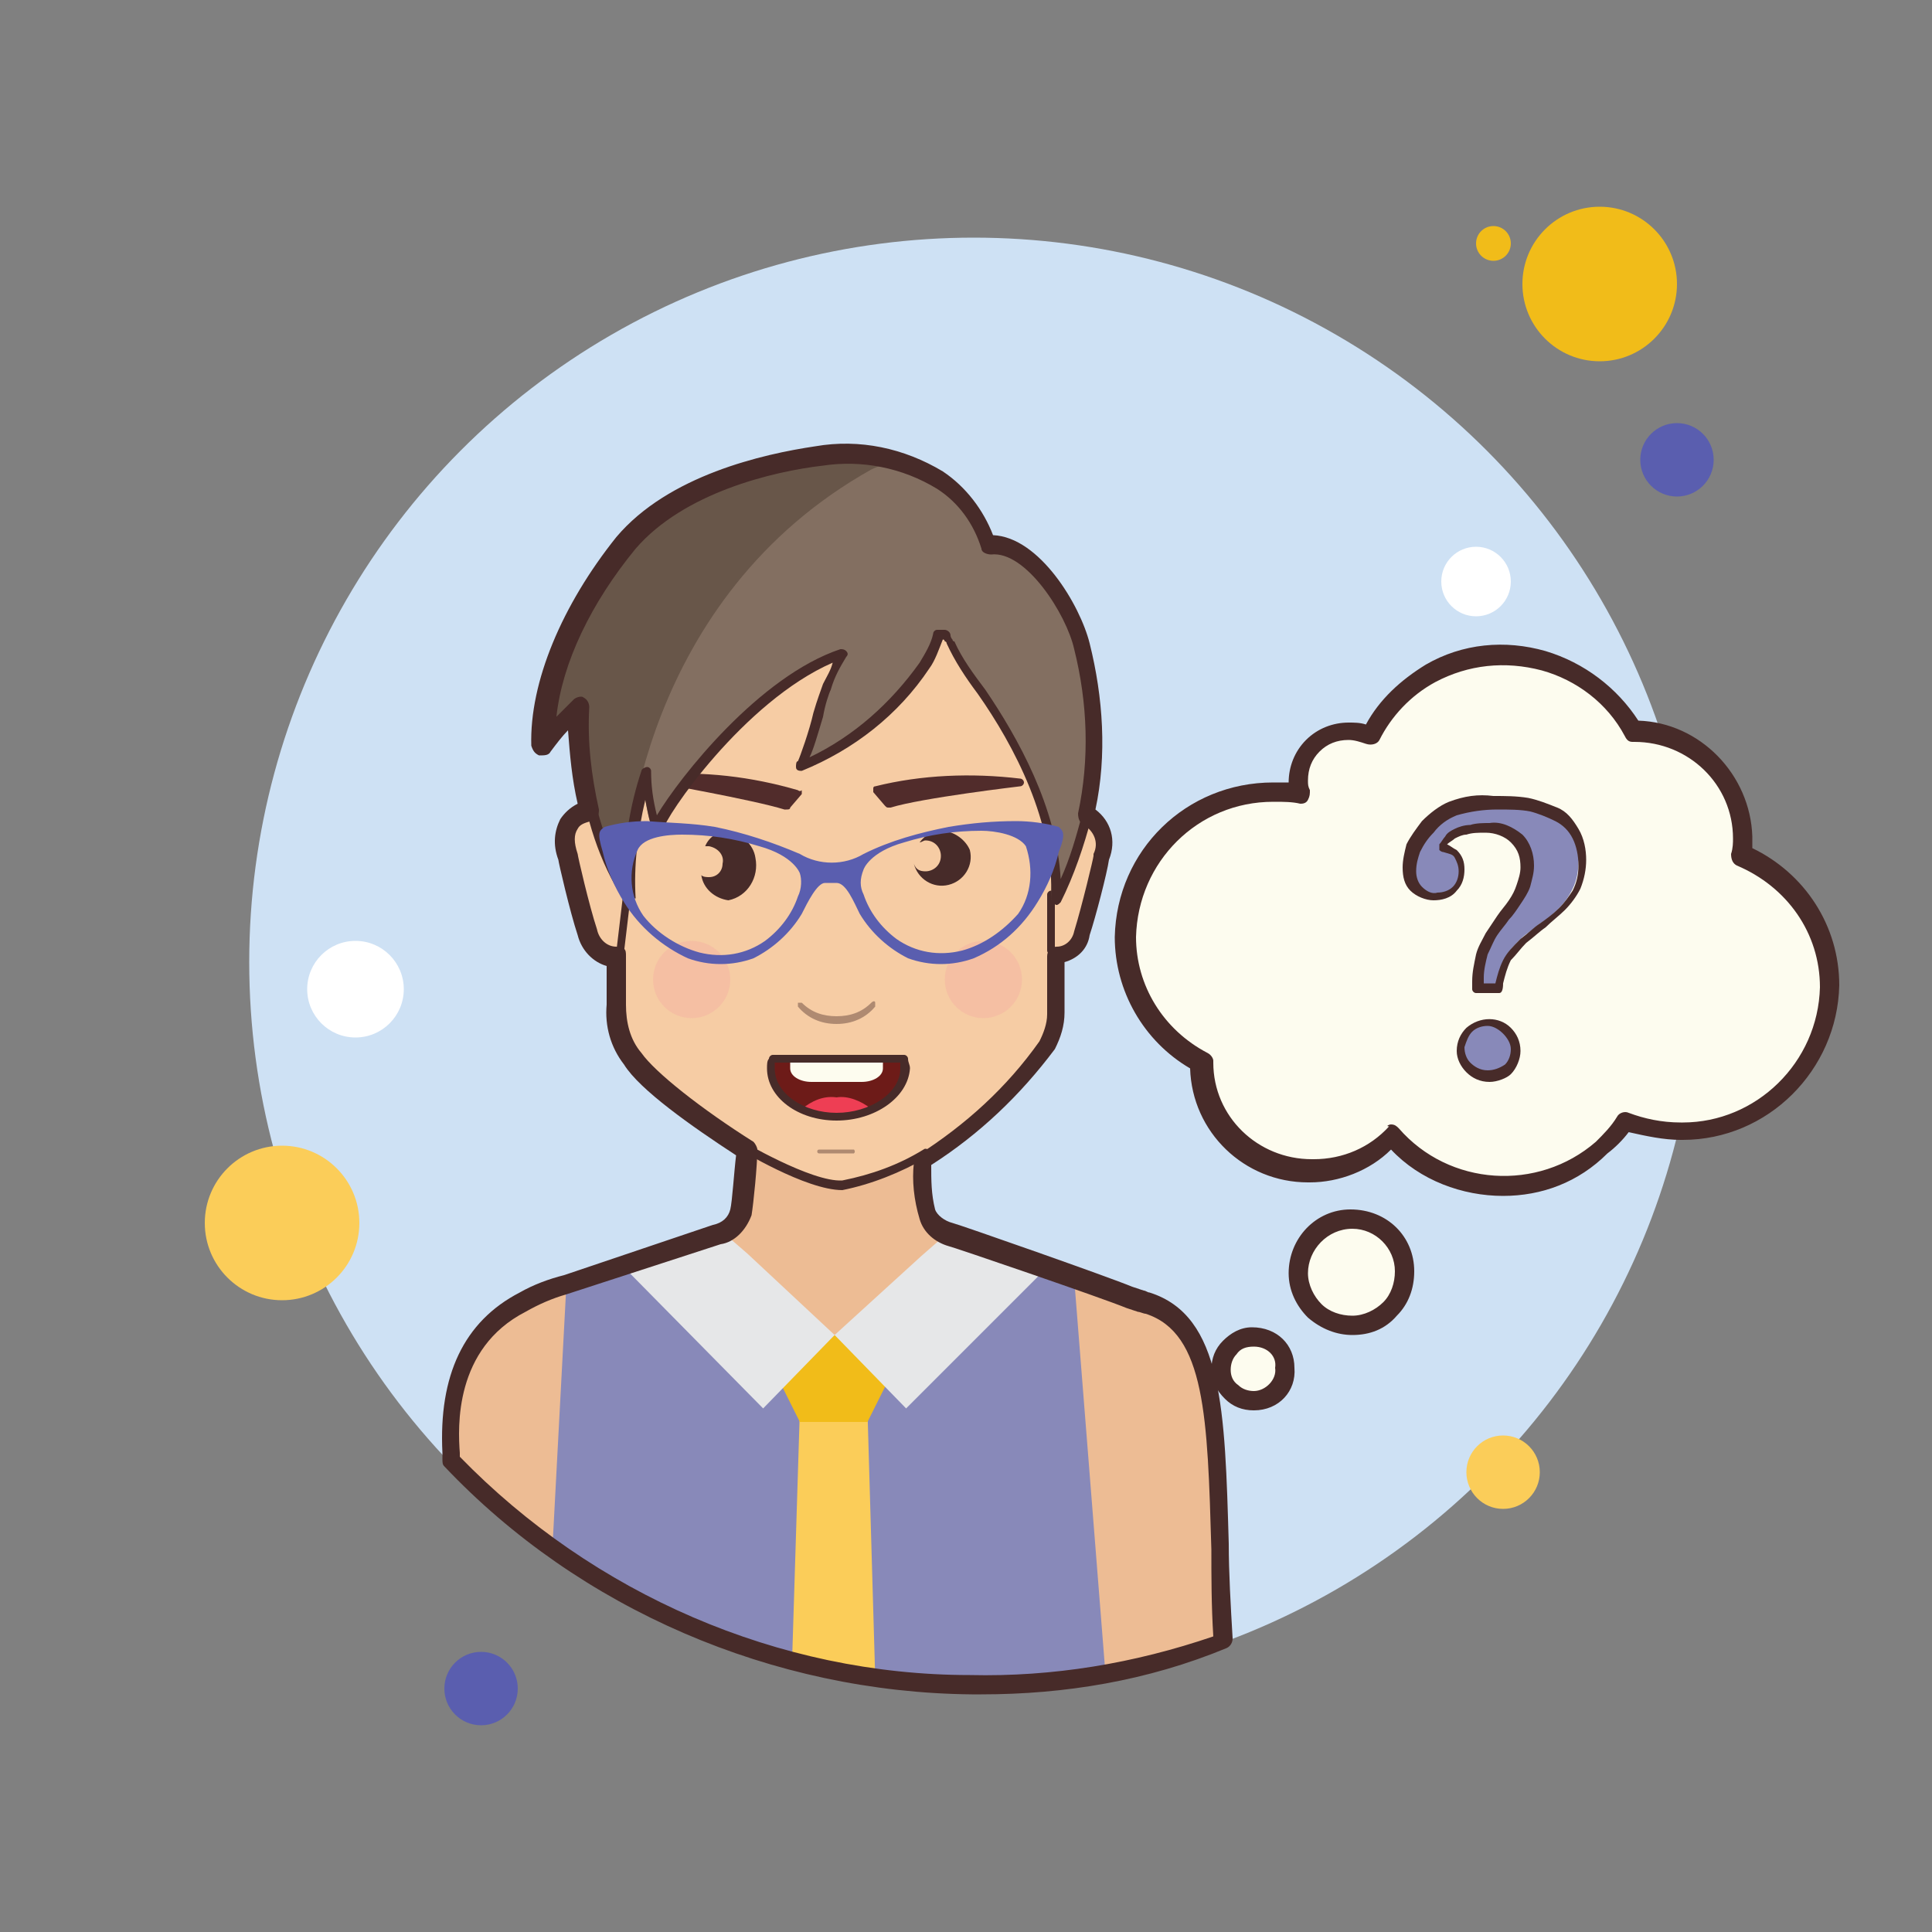 <?xml version="1.0" encoding="utf-8"?>
<!-- Generator: Adobe Illustrator 23.0.1, SVG Export Plug-In . SVG Version: 6.00 Build 0)  -->
<svg xmlns="http://www.w3.org/2000/svg" xmlns:xlink="http://www.w3.org/1999/xlink" version="1.1" id="Layer_1" x="0px" y="0px" viewBox="0 0 100 100" style="enable-background:new 0 0 100 100;" xml:space="preserve">
<rect x="0" y="0" width="100" height="100" fill="#808080" stroke="none"/>
<title>Artboard 99</title>
<g>
	<g id="line10">
		<circle style="fill:#FFFFFF;" cx="20.9" cy="56.5" r="0.9"/>
		<circle style="fill:#FFFFFF;" cx="79.9" cy="31.6" r="0.7"/>
		<circle style="fill:#F1BC19;" cx="77.3" cy="12.6" r="0.9"/>
		<circle style="fill:#F1BC19;" cx="21.4" cy="64.2" r="0.9"/>
		<circle style="fill:#CEE1F4;" cx="50.4" cy="49.8" r="37.5"/>
		<circle style="fill:#F1BC19;" cx="82.8" cy="14.7" r="4"/>
		<circle style="fill:#5A5EAF;" cx="86.8" cy="23.8" r="1.9"/>
		<circle style="fill:#FBCD59;" cx="77.8" cy="76.2" r="1.9"/>
		<circle style="fill:#FBCD59;" cx="14.6" cy="63.3" r="4"/>
		<circle style="fill:#5A5EAF;" cx="24.9" cy="87.4" r="1.9"/>
		<circle style="fill:#FFFFFF;" cx="76.4" cy="30.1" r="1.8"/>
		<circle style="fill:#FFFFFF;" cx="18.4" cy="51.2" r="2.5"/>
		<path style="fill:#F6CCA4;" d="M54.6,42c0.1-1.5-0.3-2.8-0.2-3.6l0,0c-1.3-1.6-2.2-3.6-4-4.8c-2.1-1.3-4.4-2.2-6.8-2.8    c-5.7-1.4-11.3,2.7-13.1,8.1l-0.1,0.1c0.2,1,0.3,1.9,0.4,2.9c-1.5,0-2.3,0.8-1.8,2.4c0,0,0.6,2.6,1,3.9c0.1,0.7,0.8,1.2,1.5,1.2    c0,0.8,0,1.7,0,2.5c0,1,0.3,2,0.9,2.8c1.5,2.2,9.2,7.2,11.1,7c3,0,9-5.1,10.6-7.7c0.3-0.5,0.4-1.1,0.5-1.7c0-1,0-2,0-3    c0.6-0.1,1.1-0.6,1.3-1.2c0.4-1.3,1-3.9,1-3.9C57.3,42.8,56.1,42,54.6,42z"/>
		<path style="fill:#EDBC94;" d="M59.2,67.6c-0.1,0-0.2-0.1-0.3-0.1l-0.6-0.2C57.1,66.7,49,64,49,64c-0.6-0.2-1-0.6-1.2-1.1    c-0.2-1-0.3-1.9-0.2-2.9c-1.4,0.6-2.8,1.1-4.2,1.4c-1.9,0.2-5.2-2.3-5.2-2.3s-0.1,3-0.2,3.7c-0.2,0.6-0.7,1-1.3,1.1L29,66.6    c-0.8,0.2-1.5,0.5-2.2,0.9c-1.6,1.1-2.8,2.8-3.3,4.7h0c0,0.1-0.1,0.3-0.1,0.6c-0.1,0.4-0.1,0.9-0.1,1.3c0,0.5-0.1,1-0.1,1.5    c7,7.3,16.7,11.5,26.9,11.6c4.5,0,8.9-0.7,13.1-2.3C62.7,75.7,63.5,68.9,59.2,67.6z"/>
		<path style="fill:#8889B9;" d="M34.5,65.2c-0.2,8.8,17.4,9.3,16.2-0.7l4.9,1.7l1.6,20.2c0,0-14.2,3.7-28.6-6.4l0.7-13.2L34.5,65.2    z"/>
		<path style="fill:#FBCD59;" d="M41,85.9c1.4,0.4,2.9,0.7,4.3,0.9l-0.4-13.8h-3.5L41,85.9z"/>
		<polygon style="fill:#F1BC19;" points="46,71.4 44.9,73.6 41.4,73.6 40.3,71.4 43.2,69.1   "/>
		<path style="fill:#E6E7E8;" d="M43.2,69.1l-3.7,3.8l-7.1-7.2l4.8-2.1l1.5,1.3L43.2,69.1z"/>
		<path style="fill:#E6E7E8;" d="M43.2,69.1l3.7,3.8l7.2-7.2l-4.8-2.1L47.7,65L43.2,69.1z"/>
		<g style="opacity:0.3;">
			<g style="opacity:0.8;">
				<ellipse style="fill:#F4989E;" cx="35.8" cy="50.7" rx="2" ry="2"/>
			</g>
			<g style="opacity:0.8;">
				<ellipse style="fill:#F4989E;" cx="50.9" cy="50.7" rx="2" ry="2"/>
			</g>
		</g>
		<path style="fill:#472B29;" d="M32,50.3C32,50.3,32,50.3,32,50.3c-0.1,0-0.2-0.1-0.2-0.2l0.5-4.2c0-0.1,0.1-0.2,0.2-0.2    c0.1,0,0.2,0.1,0.2,0.2l-0.5,4.2C32.2,50.2,32.1,50.3,32,50.3z"/>
		<path style="fill:#472B29;" d="M54.4,49.4C54.4,49.4,54.4,49.4,54.4,49.4c-0.1,0-0.2-0.1-0.2-0.2l0-2.9c0-0.1,0.1-0.2,0.2-0.2    c0,0,0,0,0,0c0.1,0,0.2,0.1,0.2,0.2l0,2.9C54.6,49.4,54.5,49.4,54.4,49.4z"/>
		<path style="fill:#6D1B18;" d="M39.9,54.8c0,0.2-0.1,0.3-0.1,0.5c0,1.4,1.5,2.5,3.5,2.5s3.5-1.1,3.5-2.5c0-0.2,0-0.3-0.1-0.5H39.9    z"/>
		<path style="fill:#EE3E54;" d="M45.1,57.4c-0.5-0.4-1.2-0.7-1.8-0.6c-0.7-0.1-1.3,0.2-1.8,0.6c0.6,0.3,1.2,0.4,1.8,0.4    C43.9,57.8,44.6,57.7,45.1,57.4z"/>
		<path style="fill:#FDFCEF;" d="M40.9,54.8v0.5c0,0.4,0.5,0.7,1.1,0.7h2.6c0.6,0,1.1-0.3,1.1-0.7v-0.4l0,0L40.9,54.8z"/>
		<path style="fill:#472B29;" d="M43.3,58c-2,0-3.6-1.2-3.6-2.7c0-0.2,0-0.4,0.1-0.5c0-0.1,0.1-0.2,0.2-0.2h6.8    c0.1,0,0.2,0.1,0.2,0.2c0,0.2,0.1,0.3,0.1,0.5C47,56.8,45.3,58,43.3,58z M40.1,55c0,0.1,0,0.2,0,0.3c0,1.3,1.5,2.3,3.2,2.3    s3.3-1,3.3-2.3c0-0.1,0-0.2,0-0.3H40.1z"/>
		<path style="opacity:0.41;fill:#472B29;enable-background:new    ;" d="M43.3,53c0.8,0,1.5-0.3,2-0.9c0-0.1,0-0.1,0-0.2l0,0    c0-0.1-0.1-0.1-0.2,0c0,0,0,0,0,0c-0.5,0.5-1.1,0.7-1.8,0.7c-0.7,0-1.3-0.2-1.8-0.7c0,0-0.1,0-0.1,0c0,0-0.1,0-0.1,0    c0,0.1,0,0.1,0,0.2C41.8,52.7,42.5,53,43.3,53z"/>
		<path style="opacity:0.41;fill:#472B29;enable-background:new    ;" d="M44.2,59.7C44.2,59.7,44.3,59.6,44.2,59.7    c0.1-0.1,0-0.2,0-0.2h-1.8c0,0-0.1,0-0.1,0.1c0,0,0,0.1,0.1,0.1c0,0,0,0,0,0H44.2z"/>
		<path style="fill:#512C2B;" d="M41.3,40.9c-2.4-0.7-4.9-1-7.4-0.8c-0.1,0-0.2,0.1-0.2,0.2c0,0.1,0.1,0.2,0.2,0.2    c0,0,5.1,0.9,6.7,1.4h0.1c0.1,0,0.2,0,0.2-0.1l0.6-0.7c0-0.1,0-0.1,0-0.2C41.4,41,41.3,40.9,41.3,40.9z"/>
		<path style="fill:#512C2B;" d="M45.3,40.7c2.4-0.6,5-0.7,7.5-0.4c0.1,0,0.2,0.1,0.2,0.2c0,0.1-0.1,0.2-0.2,0.2    c0,0-5.1,0.6-6.7,1.1H46c-0.1,0-0.1,0-0.2-0.1L45.2,41c0-0.1,0-0.1,0-0.2C45.2,40.8,45.2,40.7,45.3,40.7z"/>
		<path style="fill:#472B29;" d="M37.7,43c-0.5,0-1,0.3-1.2,0.8c0.1,0,0.1,0,0.2,0c0.5,0.1,0.8,0.5,0.7,0.9c0,0.4-0.3,0.7-0.7,0.7    c-0.1,0-0.3,0-0.4-0.1c0.1,0.7,0.7,1.2,1.4,1.3c1-0.2,1.6-1.2,1.4-2.2C39,43.7,38.4,43.2,37.7,43L37.7,43z"/>
		<path style="fill:#472B29;" d="M48.7,43c-0.4,0-0.8,0.2-1.1,0.6c0.1,0,0.2-0.1,0.3-0.1c0.5,0,0.8,0.4,0.8,0.8    c0,0.5-0.4,0.8-0.8,0.8c-0.3,0-0.5-0.1-0.6-0.4c0.2,0.8,1,1.3,1.8,1.1c0.8-0.2,1.3-1,1.1-1.8C50,43.5,49.4,43,48.7,43z"/>
		<path style="fill:#472B29;" d="M43.6,61.6c-1.9,0-5.3-2.1-5.5-2.2c-0.1-0.1-0.2-0.2-0.1-0.3c0.1-0.1,0.2-0.2,0.3-0.1    c0,0,3.7,2.2,5.3,2.1c1.5-0.3,2.9-0.8,4.2-1.6c0.1-0.1,0.3,0,0.3,0.1c0.1,0.1,0,0.3-0.1,0.3c-1.4,0.8-2.9,1.4-4.4,1.7    C43.8,61.6,43.7,61.6,43.6,61.6z"/>
		<path style="fill:#836F61;" d="M55.8,33.8c-0.5-1.9-2.6-5.5-4.8-5.2c-0.4-1.4-1.3-2.6-2.5-3.4c-1.8-1.1-4-1.6-6.1-1.2    c-3.4,0.5-7.5,1.7-9.8,4.5s-4.3,6.8-4.2,10.5c0.5-0.7,1.1-1.4,1.7-2c-0.2,3.4,0.6,6.7,2.3,9.6c-0.1-2.2,0.2-4.4,0.9-6.5    c0,1,0.2,2,0.5,3c-0.1-0.3,4.5-7.4,9.6-9.1c-0.3,0.5-0.6,1.1-0.8,1.7s-1.1,4-1.4,4.1c2.6-1.1,4.9-2.9,6.5-5.3    c0.3-0.5,0.6-1,0.8-1.6h0.4c0,0.1,0.1,0.3,0.1,0.4c0.5,0.9,1,1.8,1.6,2.5c2.2,3.1,4.1,7,3.8,10.8C56.9,42.7,56.8,38,55.8,33.8z"/>
		<path style="fill:#685649;" d="M45.1,24.3c0.4-0.2,0.8-0.3,1.2-0.4c-1.1-0.2-2.2-0.2-3.3,0c-3.6,0.5-8,1.7-10.4,4.4    s-4.6,6.7-4.5,10.4c0.5-0.7,1.2-1.4,1.9-2c-0.2,3.3,0.7,6.7,2.4,9.5C32.2,44.1,33.3,30.9,45.1,24.3z"/>
		<path style="fill:#472B29;" d="M50.8,87.7c-0.2,0-0.4,0-0.5,0C40,87.6,30,83.3,23,75.9c-0.1-0.1-0.1-0.2-0.1-0.4    c0-0.1,0-0.2,0-0.3c-0.2-4,1.1-6.8,4-8.3c0.7-0.4,1.5-0.7,2.3-0.9l7.7-2.6c0.5-0.1,0.8-0.4,0.9-0.8c0.1-0.4,0.2-2,0.3-2.8    c-2.3-1.5-5-3.4-5.8-4.7c-0.7-0.9-1-2-0.9-3.1l0-2c-0.7-0.2-1.3-0.8-1.5-1.6c-0.4-1.2-1-3.8-1-3.9c-0.3-0.8-0.2-1.5,0.1-2.1    c0.2-0.3,0.5-0.6,0.9-0.8c-0.3-1.3-0.4-2.5-0.5-3.8c-0.3,0.3-0.6,0.7-0.9,1.1c-0.1,0.2-0.3,0.2-0.6,0.2c-0.2-0.1-0.3-0.2-0.4-0.5    c-0.1-3.3,1.6-7.3,4.4-10.8c2.7-3.2,7.6-4.3,10.3-4.7c2.3-0.4,4.6,0.1,6.6,1.3c1.2,0.8,2.1,2,2.6,3.3c2.4,0.1,4.5,3.6,5,5.6    c0.7,2.8,0.9,5.8,0.3,8.6c0.8,0.6,1.1,1.6,0.7,2.6c-0.1,0.7-0.7,3-1,3.9c-0.1,0.7-0.6,1.2-1.3,1.4v2.6c0,0.7-0.2,1.3-0.5,1.9    c-1.8,2.4-3.9,4.4-6.4,6c0,0.8,0,1.5,0.2,2.3c0.1,0.3,0.5,0.6,0.9,0.7c0.4,0.1,8.1,2.8,9.3,3.3l0.6,0.2c0.1,0,0.2,0.1,0.3,0.1    c0,0,0,0,0,0c3.8,1.2,3.9,6.1,4.1,13c0,1.5,0.1,3.2,0.2,4.9c0,0.2-0.1,0.4-0.3,0.5C59.4,87,55.1,87.7,50.8,87.7z M23.8,75.4    c6.9,7.1,16.5,11.3,26.4,11.3c4.3,0.1,8.5-0.6,12.6-2c-0.1-1.6-0.1-3.1-0.1-4.5C62.5,73.4,62.4,69,59.3,68c-0.1,0-0.3-0.1-0.4-0.1    l-0.6-0.2c-1.2-0.5-9.1-3.2-9.2-3.2c-0.7-0.2-1.3-0.7-1.5-1.4c-0.3-1-0.4-2-0.3-2.9c0-0.2,0.1-0.3,0.2-0.4    c2.5-1.6,4.6-3.5,6.3-5.9c0.2-0.4,0.4-0.9,0.4-1.4v-3c0-0.3,0.2-0.5,0.5-0.5c0.4,0,0.8-0.3,0.9-0.8c0.4-1.3,1-3.8,1-3.9    c0-0.1,0-0.1,0-0.1c0.3-0.6,0-1.2-0.5-1.5c-0.2-0.1-0.3-0.3-0.3-0.6c0.6-2.8,0.5-5.7-0.2-8.5c-0.4-1.8-2.5-5.1-4.3-4.9    c-0.2,0-0.5-0.1-0.5-0.3c-0.4-1.3-1.2-2.4-2.3-3.1c-1.8-1.1-3.9-1.5-5.9-1.2c-2.6,0.3-7.2,1.4-9.7,4.3c-2.3,2.8-3.8,5.9-4.1,8.7    c0.3-0.3,0.6-0.6,0.9-0.9c0.1-0.1,0.4-0.2,0.5-0.1c0.2,0.1,0.3,0.3,0.3,0.5c-0.1,1.8,0.1,3.5,0.5,5.3c0,0.1,0,0.3-0.1,0.4    c-0.1,0.1-0.2,0.2-0.3,0.2c-0.4,0.1-0.6,0.2-0.7,0.4c-0.2,0.3-0.2,0.7,0,1.3c0,0.1,0.6,2.7,1,3.9c0.1,0.5,0.5,0.9,1,0.9    c0.1,0,0.3,0.1,0.4,0.1c0.1,0.1,0.1,0.2,0.1,0.4V52c0,0.9,0.2,1.8,0.8,2.5c0.7,1,3.1,2.9,5.8,4.6c0.1,0.1,0.2,0.3,0.2,0.4    c0,0.8-0.2,2.8-0.3,3.4c-0.3,0.8-0.9,1.4-1.6,1.5L29.3,67c-0.7,0.2-1.4,0.5-2.1,0.9c-3.7,1.9-3.5,6-3.4,7.3    C23.8,75.3,23.8,75.3,23.8,75.4z"/>
		<path style="fill:#472B29;" d="M32.5,46.7c-0.1,0-0.2,0-0.2-0.1c-1.3-2-2-4.3-2.3-6.6l0.5-0.1c0.3,2,0.9,3.9,1.8,5.6    c0-1.9,0.3-3.8,0.9-5.6c0-0.1,0.2-0.2,0.3-0.2c0.1,0,0.2,0.1,0.2,0.2c0,0.8,0.1,1.5,0.3,2.3c1.2-2,5.3-7.2,9.5-8.6    c0.1,0,0.2,0,0.3,0.1s0.1,0.2,0,0.3c-0.3,0.5-0.6,1-0.8,1.7c-0.1,0.2-0.3,0.8-0.4,1.4c-0.3,1-0.5,1.7-0.7,2.1    c2.3-1.1,4.2-2.8,5.7-4.9c0.3-0.5,0.6-1,0.7-1.5c0-0.1,0.1-0.2,0.2-0.2h0.4c0.1,0,0.3,0.1,0.3,0.3c0,0,0,0.1,0.1,0.2    c0,0,0,0.1,0.1,0.1c0.4,0.9,1,1.7,1.6,2.5c1.7,2.5,3.7,6.1,3.9,9.8c0.5-1.1,0.8-2.2,1.1-3.3l0.5,0.1c-0.4,1.5-0.9,3-1.6,4.4    c-0.1,0.1-0.2,0.2-0.3,0.1c-0.1,0-0.2-0.1-0.2-0.3c0.2-3.9-1.9-7.9-3.8-10.6c-0.6-0.8-1.2-1.7-1.6-2.6c0,0,0-0.1-0.1-0.1    c0,0,0-0.1-0.1-0.1h0c-0.2,0.5-0.4,1.1-0.7,1.5c-1.6,2.4-3.9,4.2-6.6,5.3c0,0,0,0,0,0c-0.1,0-0.3,0-0.3-0.2c0-0.1,0-0.3,0.1-0.3    c0,0,0,0,0,0c0.1-0.2,0.6-1.6,0.8-2.5c0.2-0.7,0.4-1.2,0.5-1.5c0.2-0.4,0.4-0.7,0.5-1.1c-4.6,2-8.7,8-8.8,8.7    c0,0.1-0.1,0.2-0.2,0.2c-0.1,0-0.3,0-0.3-0.2c-0.2-0.5-0.3-1.1-0.4-1.6c-0.4,1.7-0.6,3.4-0.5,5.1C32.7,46.5,32.7,46.6,32.5,46.7    C32.5,46.7,32.5,46.7,32.5,46.7z"/>
		<path style="fill:#5A5EAF;" d="M54.8,42.8c-0.7-0.2-1.5-0.3-2.2-0.3c-1.2,0-2.3,0.1-3.5,0.3c-1.5,0.3-3,0.7-4.4,1.4    c-1,0.6-2.3,0.6-3.3,0c-1.4-0.6-2.9-1.1-4.4-1.4c-1.2-0.2-2.3-0.2-3.5-0.3c-0.8,0-1.5,0.1-2.2,0.3c-0.3,0.2-0.4,0.3-0.1,1.3    c0.2,0.9,0.6,1.8,1.1,2.6c0.8,1.3,2,2.3,3.3,2.9c1.1,0.4,2.3,0.4,3.4,0c1-0.5,1.9-1.3,2.5-2.3c0.3-0.6,0.8-1.6,1.2-1.6h0.6    c0.5,0,0.9,1,1.2,1.6c0.6,1,1.5,1.8,2.5,2.3c1.1,0.4,2.3,0.4,3.4,0c1.4-0.6,2.5-1.6,3.3-2.9c0.5-0.8,0.9-1.7,1.1-2.6    C55.2,43.1,55,43,54.8,42.8z M41.3,46.4c-0.3,0.9-0.9,1.7-1.7,2.3c-1,0.7-2.2,0.9-3.4,0.6c-1.1-0.3-2.2-1-2.9-1.9    c-0.7-1-0.8-2.3-0.3-3.4c0.3-0.7,1.6-0.8,2.3-0.8c1.4,0,2.7,0.2,4,0.6c1.8,0.5,2.1,1.4,2.1,1.4C41.5,45.5,41.5,46,41.3,46.4z     M52.7,47.3c-0.8,0.9-1.8,1.6-2.9,1.9c-1.2,0.3-2.4,0.1-3.4-0.6c-0.8-0.6-1.4-1.4-1.7-2.3c-0.2-0.4-0.2-0.8,0-1.3    c0,0,0.3-0.9,2.1-1.4c1.3-0.4,2.6-0.6,4-0.6c0.7,0,1.9,0.2,2.3,0.8C53.5,45,53.4,46.3,52.7,47.3z"/>
		<g>
			<path style="fill:#FDFCEF;" d="M66.6,70.8c0,0.9-0.7,1.7-1.6,1.7c-0.9,0-1.7-0.7-1.7-1.6c0-0.9,0.7-1.7,1.6-1.7c0,0,0,0,0,0     C65.8,69.2,66.6,69.9,66.6,70.8C66.6,70.8,66.6,70.8,66.6,70.8z"/>
			<path style="fill:#472B29;" d="M64.9,73c-0.6,0-1.1-0.2-1.5-0.6c-0.4-0.4-0.7-0.9-0.7-1.5c0-0.6,0.2-1.1,0.6-1.5     c0.4-0.4,0.9-0.7,1.5-0.7c1.3,0,2.2,0.9,2.2,2.1C67.1,72,66.2,73,64.9,73C64.9,73,64.9,73,64.9,73z M64.9,69.7     C64.9,69.7,64.9,69.7,64.9,69.7c-0.4,0-0.7,0.1-0.9,0.4c-0.2,0.2-0.3,0.5-0.3,0.8c0,0.3,0.1,0.6,0.4,0.8c0.2,0.2,0.5,0.3,0.8,0.3     c0.6,0,1.2-0.6,1.1-1.2c0,0,0,0,0,0C66.1,70.2,65.6,69.7,64.9,69.7z"/>
		</g>
		<g>
			<path style="fill:#FDFCEF;" d="M72.7,65.8c0,1.5-1.2,2.8-2.7,2.8c-1.5,0-2.8-1.2-2.8-2.7c0-1.5,1.2-2.8,2.7-2.8c0,0,0.1,0,0.1,0     C71.5,63.1,72.7,64.3,72.7,65.8z"/>
			<path style="fill:#472B29;" d="M70,69.1c-0.8,0-1.6-0.3-2.3-0.9c-0.6-0.6-1-1.4-1-2.3c0-1.8,1.4-3.3,3.2-3.3     c1.9,0,3.3,1.4,3.3,3.2c0,0.9-0.3,1.7-0.9,2.3C71.7,68.8,70.9,69.1,70,69.1C70,69.1,70,69.1,70,69.1z M70,63.6     c-1.3,0-2.3,1.1-2.3,2.3c0,0.6,0.3,1.2,0.7,1.6c0.4,0.4,1,0.6,1.6,0.6c0.6,0,1.2-0.3,1.6-0.7s0.6-1,0.6-1.6c0,0,0,0,0,0     C72.2,64.6,71.2,63.6,70,63.6z"/>
		</g>
		<g>
			<path style="fill:#FDFCEF;" d="M90.1,44.4c0.1-0.3,0.1-0.6,0.1-0.9c0-3.1-2.6-5.6-5.7-5.5c-2.1-3.7-6.8-5.1-10.5-3     c-1.3,0.7-2.4,1.9-3.1,3.2c-0.4-0.2-0.7-0.3-1.1-0.3c-1.4,0-2.6,1.1-2.6,2.6c0,0,0,0,0,0c0,0.2,0,0.4,0.1,0.6     c-0.5-0.1-1-0.1-1.4-0.1c-4.2-0.1-7.6,3.3-7.7,7.5c0,2.7,1.5,5.2,3.9,6.5c0,0,0,0.1,0,0.2c0,3.1,2.6,5.6,5.7,5.5     c1.6,0,3.1-0.7,4.2-1.9c2.8,3.2,7.7,3.5,11,0.7c0.5-0.4,0.9-0.9,1.2-1.4c0.9,0.4,1.9,0.5,2.8,0.5c4.2,0.1,7.6-3.3,7.7-7.5     C94.6,48.2,92.8,45.5,90.1,44.4z"/>
			<path style="fill:#472B29;" d="M77.8,61.9c-2.1,0-4.3-0.8-5.8-2.4c-1.1,1.1-2.7,1.7-4.2,1.7c0,0-0.1,0-0.1,0     c-3.3,0-6-2.6-6.1-5.9c-2.4-1.4-3.9-4-3.9-6.8c0.1-4.5,3.7-8,8.2-8c0.3,0,0.6,0,0.8,0c0,0,0,0,0,0c0-0.8,0.3-1.6,0.9-2.2     c0.6-0.6,1.4-0.9,2.2-0.9c0.3,0,0.6,0,0.9,0.1c0.7-1.3,1.8-2.3,3.1-3.1c1.9-1.1,4.1-1.3,6.2-0.7c2,0.6,3.7,1.9,4.8,3.6     c3.2,0.1,5.8,2.8,5.9,6c0,0.2,0,0.4,0,0.6c2.7,1.3,4.5,4,4.5,7.1c-0.1,4.4-3.7,8-8.1,8c0,0-0.1,0-0.1,0c-0.9,0-1.8-0.2-2.7-0.4     c-0.3,0.4-0.7,0.8-1.1,1.1C81.7,61.2,79.8,61.9,77.8,61.9z M72,58.2c0.2,0,0.3,0.1,0.4,0.2c2.6,3,7.2,3.3,10.2,0.7     c0.4-0.4,0.8-0.8,1.1-1.3c0.1-0.2,0.4-0.3,0.6-0.2c0.8,0.3,1.7,0.5,2.7,0.5c0,0,0.1,0,0.1,0c3.8,0,7-3.1,7.1-7     c0-2.8-1.7-5.2-4.3-6.3c-0.2-0.1-0.3-0.3-0.3-0.6c0.1-0.3,0.1-0.6,0.1-0.8c0-2.8-2.3-5-5.1-5c0,0,0,0-0.1,0     c-0.2,0-0.3-0.1-0.4-0.3c-0.9-1.7-2.5-2.9-4.3-3.4c-1.9-0.5-3.8-0.3-5.5,0.6c-1.3,0.7-2.3,1.8-2.9,3c-0.1,0.2-0.4,0.3-0.7,0.2     c-0.3-0.1-0.6-0.2-0.9-0.2c-0.6,0-1.1,0.2-1.5,0.6c-0.4,0.4-0.6,0.9-0.6,1.5c0,0.2,0,0.3,0.1,0.5c0,0.2,0,0.3-0.1,0.5     s-0.3,0.2-0.4,0.2c-0.4-0.1-0.9-0.1-1.3-0.1c0,0-0.1,0-0.1,0c-3.9,0-7,3.1-7.1,7c0,2.5,1.4,4.8,3.7,6c0.2,0.1,0.3,0.3,0.3,0.4     v0.1c0,2.8,2.3,5,5.1,5c0,0,0,0,0.1,0c1.5,0,2.9-0.6,3.9-1.7C71.7,58.3,71.9,58.2,72,58.2z"/>
		</g>
		<g>
			<path style="fill:#8889B9;" d="M76.4,51.1c0-0.1,0-0.1,0-0.2v-0.2c0-0.4,0.1-0.9,0.2-1.3c0.1-0.4,0.3-0.7,0.5-1     c0.2-0.3,0.4-0.6,0.6-0.9c0.2-0.3,0.4-0.5,0.6-0.8c0.2-0.3,0.3-0.6,0.5-0.9c0.1-0.3,0.2-0.7,0.2-1c0-0.5-0.2-1-0.5-1.4     c-0.4-0.4-1-0.6-1.5-0.6c-0.3,0-0.7,0-1,0.1c-0.2,0-0.5,0.1-0.7,0.2c-0.2,0.1-0.3,0.2-0.4,0.3c-0.1,0.1-0.2,0.2-0.3,0.4     c0.3,0,0.5,0.1,0.7,0.3c0.2,0.2,0.3,0.5,0.3,0.8c0,0.4-0.1,0.7-0.3,1c-0.3,0.3-0.6,0.4-1,0.4c-0.4,0-0.8-0.1-1-0.4     c-0.2-0.3-0.4-0.6-0.4-1c0-0.4,0.1-0.7,0.2-1.1c0.2-0.4,0.4-0.8,0.7-1.1c0.4-0.4,0.8-0.7,1.3-0.9c0.7-0.2,1.4-0.3,2.2-0.3     c0.6,0,1.2,0,1.7,0.1c0.5,0.1,1,0.2,1.4,0.5c0.4,0.2,0.8,0.6,1,1c0.3,0.5,0.4,1,0.3,1.5c0,0.5-0.1,1-0.3,1.4     c-0.2,0.4-0.4,0.7-0.7,1c-0.3,0.3-0.6,0.6-1,0.8c-0.3,0.3-0.7,0.5-1,0.8c-0.3,0.3-0.6,0.6-0.8,1c-0.2,0.4-0.4,0.9-0.4,1.3     L76.4,51.1z M78.5,54.3c0,0.4-0.2,0.7-0.4,1c-0.6,0.6-1.5,0.6-2.1,0c-0.3-0.3-0.4-0.6-0.4-1c0-0.4,0.2-0.7,0.4-1     c0.6-0.5,1.4-0.5,2,0C78.3,53.6,78.5,53.9,78.5,54.3z"/>
			<path style="fill:#472B29;" d="M77.1,56C77.1,56,77.1,56,77.1,56c-0.5,0-0.9-0.2-1.2-0.5c-0.3-0.3-0.5-0.7-0.5-1.1     c0-0.5,0.2-0.9,0.5-1.2c0.7-0.6,1.7-0.6,2.3,0c0.3,0.3,0.5,0.7,0.5,1.2c0,0,0,0,0,0c0,0.4-0.2,0.9-0.5,1.2     C78,55.8,77.5,56,77.1,56z M77,53.1c-0.3,0-0.6,0.1-0.8,0.3c-0.2,0.2-0.3,0.5-0.4,0.8c0,0.3,0.1,0.6,0.3,0.8     c0.2,0.2,0.5,0.4,0.9,0.4c0.3,0,0.6-0.1,0.9-0.3c0.2-0.2,0.3-0.5,0.3-0.8c0-0.3-0.2-0.6-0.4-0.8C77.6,53.3,77.3,53.1,77,53.1z      M77.6,51.4C77.6,51.4,77.6,51.4,77.6,51.4l-1.2,0c-0.1,0-0.2-0.1-0.2-0.2c0-0.1,0-0.1,0-0.2l0-0.2c0-0.5,0.1-0.9,0.2-1.4     c0.1-0.4,0.3-0.7,0.5-1.1c0.2-0.3,0.4-0.6,0.6-0.9c0.2-0.3,0.4-0.5,0.6-0.8c0.2-0.3,0.3-0.5,0.4-0.8c0.1-0.3,0.2-0.6,0.2-0.9     c0-0.5-0.1-0.9-0.5-1.3c-0.3-0.3-0.8-0.5-1.3-0.5c-0.4,0-0.7,0-1,0.1c-0.2,0-0.4,0.1-0.6,0.2c-0.1,0.1-0.3,0.2-0.4,0.3     c0,0,0,0,0,0c0.2,0.1,0.3,0.2,0.5,0.3c0.3,0.3,0.4,0.6,0.4,1c0,0.4-0.1,0.8-0.4,1.1c-0.3,0.4-0.8,0.5-1.2,0.5     c-0.4,0-0.9-0.2-1.2-0.5c-0.3-0.3-0.4-0.7-0.4-1.2c0-0.4,0.1-0.8,0.2-1.2c0.2-0.4,0.5-0.8,0.8-1.2c0.4-0.4,0.9-0.8,1.4-1     c0.8-0.3,1.5-0.4,2.3-0.3c0.6,0,1.2,0,1.8,0.1c0.5,0.1,1,0.3,1.5,0.5c0.5,0.2,0.8,0.6,1.1,1.1c0.3,0.5,0.4,1.1,0.4,1.6     c0,0.5-0.1,1-0.3,1.5c-0.2,0.4-0.5,0.8-0.8,1.1c-0.3,0.3-0.7,0.6-1,0.9c-0.3,0.2-0.6,0.5-1,0.8c-0.3,0.3-0.5,0.6-0.8,0.9     c-0.2,0.4-0.3,0.8-0.4,1.2C77.8,51.3,77.7,51.4,77.6,51.4z M76.7,50.9l0.7,0c0.1-0.4,0.2-0.8,0.4-1.2c0.2-0.4,0.5-0.7,0.9-1.1     c0.4-0.3,0.7-0.6,1-0.8c0.3-0.2,0.7-0.5,1-0.8c0.3-0.3,0.5-0.6,0.7-0.9c0.2-0.4,0.3-0.8,0.3-1.3c0-0.5-0.1-1-0.3-1.4     c-0.2-0.4-0.5-0.7-0.9-0.9c-0.4-0.2-0.9-0.4-1.3-0.5c-0.5-0.1-1.1-0.1-1.7-0.1c0,0,0,0,0,0c-0.7,0-1.4,0.1-2.1,0.3     c-0.5,0.2-0.9,0.5-1.2,0.9c-0.3,0.3-0.5,0.6-0.7,1c-0.1,0.3-0.2,0.6-0.2,1c0,0.3,0.1,0.6,0.3,0.8c0.2,0.2,0.5,0.4,0.8,0.3     c0.3,0,0.6-0.1,0.8-0.3c0.2-0.2,0.3-0.5,0.3-0.8c0-0.3-0.1-0.5-0.2-0.7c-0.1-0.2-0.3-0.2-0.6-0.3c-0.1,0-0.2-0.1-0.2-0.1     c0-0.1,0-0.2,0-0.3c0.1-0.1,0.2-0.3,0.3-0.4c0.1-0.2,0.3-0.3,0.5-0.4c0.2-0.1,0.5-0.2,0.8-0.2c0.3-0.1,0.7-0.1,1-0.1     c0.6-0.1,1.2,0.2,1.7,0.6c0.4,0.4,0.6,1,0.6,1.6c0,0.4-0.1,0.7-0.2,1.1c-0.1,0.3-0.3,0.6-0.5,0.9c-0.2,0.3-0.4,0.6-0.6,0.8     c-0.2,0.3-0.4,0.5-0.6,0.8c-0.2,0.3-0.3,0.6-0.5,1c-0.1,0.4-0.2,0.8-0.2,1.2V50.9z"/>
		</g>
	</g>
</g>
</svg>
